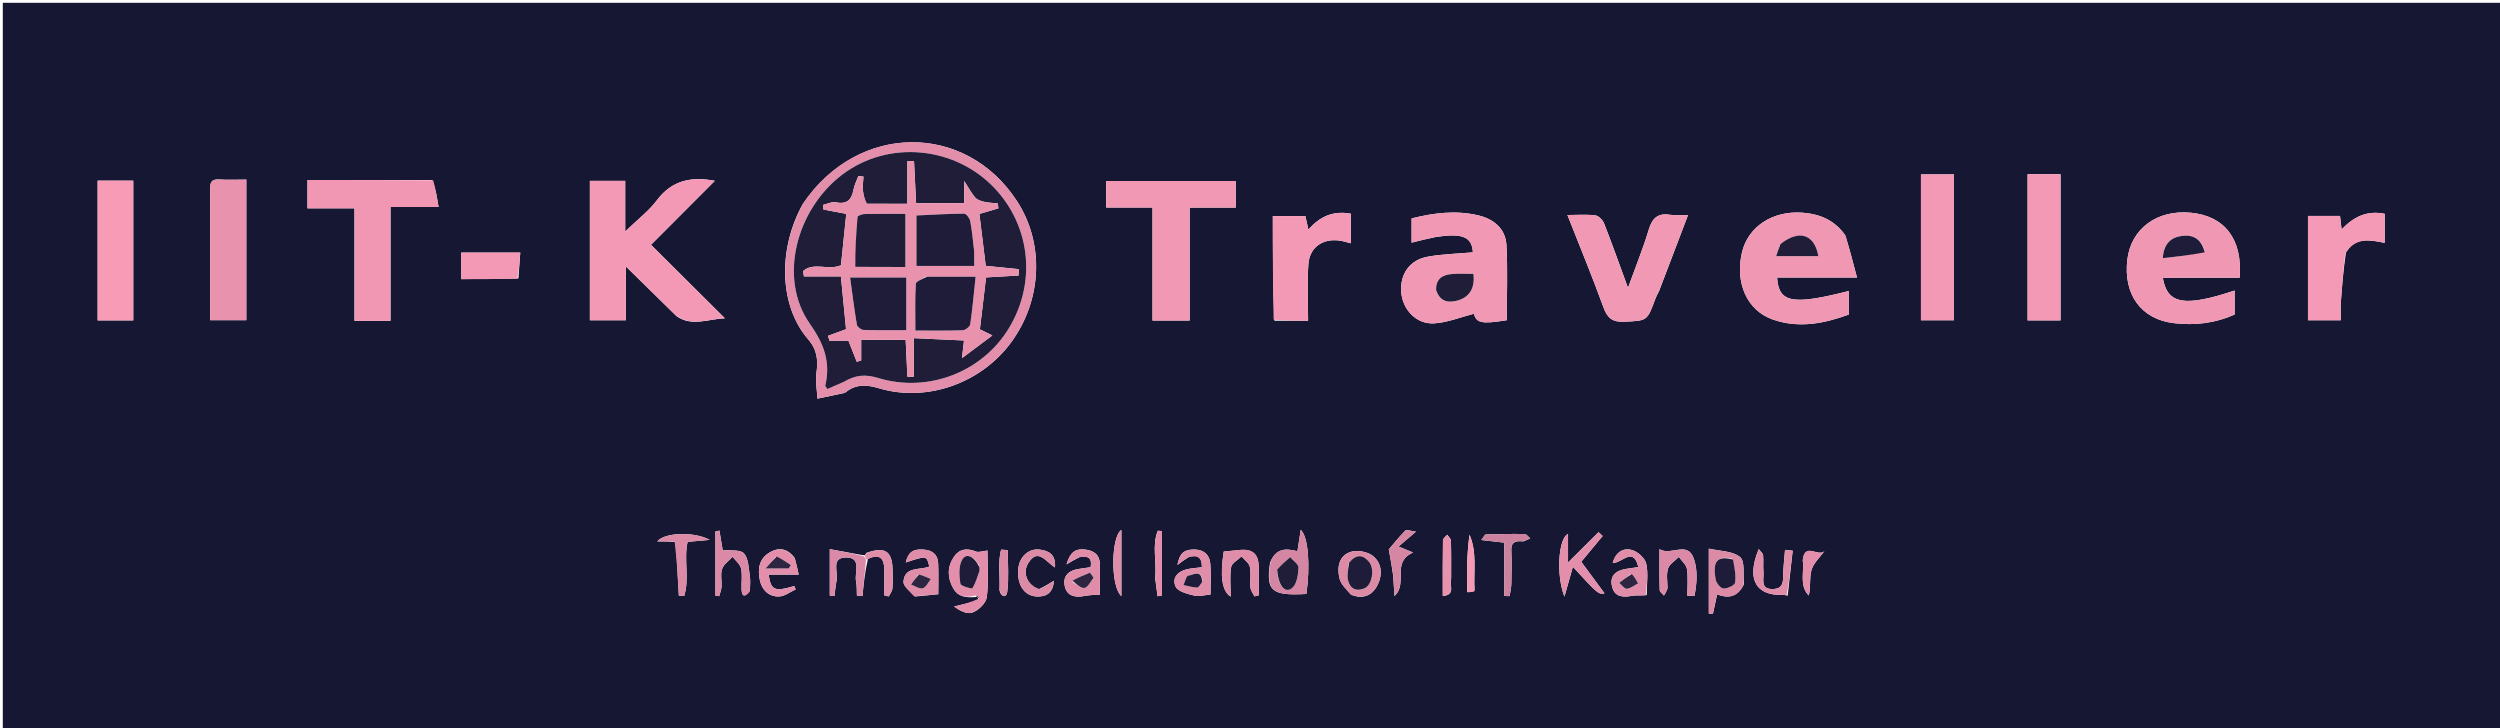 <svg version="1.1" id="Layer_1" xmlns="http://www.w3.org/2000/svg" xmlns:xlink="http://www.w3.org/1999/xlink" x="0px" y="0px"
	 width="100%" viewBox="0 0 896 261" enable-background="new 0 0 896 261" xml:space="preserve">
<path fill="#161733" opacity="1" stroke="none" 
	d="
M593,262 
	C395.333,262 198.167,262 1,262 
	C1,175 1,88 1,1 
	C299.667,1 598.333,1 897,1 
	C897,88 897,175 897,262 
	C795.833,262 694.667,262 593,262 
M309.99,198.999 
	C309.99,198.999 309.967,198.952 309.206,198.967 
	C305.261,198.249 301.316,197.531 297.387,196.816 
	C297.387,202.862 297.387,208.148 297.387,213.434 
	C297.949,213.496 298.511,213.558 299.072,213.62 
	C299.317,211.781 299.443,209.916 299.832,208.107 
	C300.479,205.093 297.704,199.847 303.178,199.803 
	C309.027,199.756 306.162,205.216 306.807,208.349 
	C307.147,209.998 307.025,211.742 307.112,213.444 
	C307.778,213.51 308.443,213.576 309.109,213.643 
	C309.525,209.365 309.942,205.088 311.078,200.291 
	C315.308,198.25 316.911,200.106 316.935,204.258 
	C316.953,207.304 316.939,210.35 316.939,213.396 
	C317.467,213.516 317.994,213.637 318.522,213.757 
	C318.982,212.823 319.765,211.913 319.838,210.949 
	C320.027,208.481 320.001,205.983 319.881,203.506 
	C319.588,197.462 316.966,195.884 310.514,198.156 
	C310.324,198.429 310.133,198.703 309.99,198.999 
M350.14,213.95 
	C350.361,214.118 350.582,214.285 350.712,215.275 
	C347.781,215.975 344.85,216.675 341.92,217.374 
	C343.715,218.715 346.473,220.255 348.454,219.565 
	C350.643,218.803 353.38,216.166 353.662,214.05 
	C354.394,208.571 353.908,202.93 353.908,197.312 
	C352.186,197.49 350.764,198.075 349.75,197.661 
	C346.515,196.339 343.774,196.725 341.851,199.621 
	C339.439,203.253 339.496,207.147 341.687,210.916 
	C343.501,214.037 346.339,214.288 350.14,213.95 
M242.55,113.381 
	C248.005,117.152 253.838,114.315 259.787,114.073 
	C251.218,105.547 242.649,97.02 233.317,87.735 
	C241.107,79.929 248.739,72.281 256.195,64.809 
	C248.292,63.301 241.036,64.29 235.449,71.753 
	C232.568,75.601 228.57,78.613 224.079,82.97 
	C224.079,75.984 224.079,70.438 224.079,64.825 
	C219.456,64.825 215.385,64.825 211.41,64.825 
	C211.41,81.763 211.41,98.345 211.41,114.791 
	C215.832,114.791 219.899,114.791 224.32,114.791 
	C224.32,108.486 224.32,102.567 224.32,95.5 
	C230.71,101.781 236.345,107.318 242.55,113.381 
M287.696,73.171 
	C278.746,89.281 279.229,109.508 289.6,121.559 
	C293.028,125.543 293.21,129.234 292.593,133.84 
	C292.198,136.78 292.816,139.856 292.981,142.872 
	C296.145,142.209 299.312,141.554 302.472,140.87 
	C302.783,140.802 303.078,140.587 303.34,140.386 
	C306.997,137.594 310.73,137.871 315.033,139.16 
	C332.179,144.296 351.666,137.353 362.419,122.661 
	C373.537,107.469 374.352,87.164 364.452,72.017 
	C345.926,43.673 307.428,43.936 287.696,73.171 
M514.875,84.896 
	C524.285,83.496 527.536,84.894 527.885,90.438 
	C522.464,90.929 516.976,91.043 511.643,92.008 
	C505.209,93.172 501.717,98.285 502.196,104.667 
	C502.666,110.94 507.577,116.251 513.925,115.896 
	C518.726,115.627 523.432,113.673 528.24,112.454 
	C529.136,115.747 530.983,116.244 540.039,114.758 
	C540.039,105.733 540.393,96.772 539.912,87.857 
	C539.602,82.112 535.567,78.615 530.109,77.265 
	C521.878,75.228 513.754,76.321 505.915,78.282 
	C505.915,81.497 505.915,84.184 505.915,86.962 
	C508.907,86.213 511.442,85.578 514.875,84.896 
M784.547,99.544 
	C790.627,99.544 796.707,99.544 802.705,99.544 
	C803.758,85.631 797.303,77.384 785.134,76.235 
	C773.083,75.096 763.786,81.961 762.445,92.987 
	C760.926,105.477 767.308,114.427 779.168,115.83 
	C786.681,116.718 794.086,115.818 800.896,112.721 
	C800.896,109.716 800.896,106.96 800.896,104.126 
	C782.983,110.093 776.748,109.098 775.146,99.544 
	C778.017,99.544 780.791,99.544 784.547,99.544 
M661.314,84.307 
	C657.613,78.962 652.284,76.688 646.011,76.228 
	C635.271,75.44 626.461,81.256 624.311,90.531 
	C621.795,101.383 626.111,111.235 635.294,114.485 
	C644.663,117.802 653.81,115.96 662.669,112.709 
	C662.669,109.571 662.669,106.946 662.669,104.275 
	C642.522,109.426 637.484,108.598 636.911,99.475 
	C645.988,99.475 655.043,99.475 665.547,99.475 
	C664.116,93.996 662.929,89.453 661.314,84.307 
M413.055,93.5 
	C413.055,100.607 413.055,107.714 413.055,114.886 
	C417.669,114.886 421.756,114.886 426.373,114.886 
	C426.373,101.359 426.373,88.127 426.373,74.396 
	C432.164,74.396 437.436,74.396 442.894,74.396 
	C442.894,70.926 442.894,67.97 442.894,64.873 
	C427.326,64.873 411.95,64.873 396.457,64.873 
	C396.457,68.089 396.457,70.891 396.457,74.379 
	C401.999,74.379 407.377,74.379 413.055,74.379 
	C413.055,80.874 413.055,86.688 413.055,93.5 
M154.817,64.515 
	C139.941,64.515 125.064,64.515 110.199,64.515 
	C110.199,68.158 110.199,71.073 110.199,74.658 
	C115.855,74.658 121.232,74.658 127.047,74.658 
	C127.047,88.554 127.047,101.777 127.047,114.964 
	C131.491,114.964 135.447,114.964 139.956,114.964 
	C139.956,101.373 139.956,87.996 139.956,74.177 
	C145.782,74.177 151.06,74.177 157.182,74.177 
	C156.616,70.649 156.141,67.684 154.817,64.515 
M594.671,104.182 
	C598.057,95.285 601.444,86.388 604.996,77.055 
	C602.445,77.055 600.579,77.307 598.807,77.005 
	C594.454,76.264 592.239,77.891 590.95,82.191 
	C588.934,88.917 586.267,95.448 583.472,103.177 
	C580.356,94.681 577.762,87.344 574.917,80.106 
	C574.432,78.874 572.968,77.355 571.792,77.198 
	C568.729,76.788 565.574,77.06 561.766,77.06 
	C566.255,88.456 570.691,99.174 574.65,110.065 
	C576.05,113.914 577.777,115.501 582.058,115.303 
	C590.301,114.921 590.309,115.198 593.264,107.125 
	C593.549,106.345 593.936,105.604 594.671,104.182 
M75.344,68.824 
	C75.344,84.081 75.344,99.339 75.344,114.76 
	C79.971,114.76 84.177,114.76 88.287,114.76 
	C88.287,97.792 88.287,81.251 88.287,64.372 
	C84.81,64.372 81.664,64.534 78.543,64.324 
	C75.694,64.131 75.093,65.538 75.344,68.824 
M700.308,74.529 
	C700.308,70.564 700.308,66.599 700.308,62.509 
	C696.027,62.509 692.287,62.509 688.468,62.509 
	C688.468,80.158 688.468,97.527 688.468,114.791 
	C692.56,114.791 696.29,114.791 700.307,114.791 
	C700.307,101.462 700.307,88.491 700.308,74.529 
M726.692,76.512 
	C726.692,89.278 726.692,102.044 726.692,114.831 
	C731.009,114.831 734.752,114.831 738.49,114.831 
	C738.49,97.153 738.49,79.799 738.49,62.432 
	C734.469,62.432 730.851,62.432 726.693,62.432 
	C726.693,66.924 726.693,71.221 726.692,76.512 
M34.993,82.501 
	C34.993,93.258 34.993,104.014 34.993,114.833 
	C39.598,114.833 43.649,114.833 47.764,114.833 
	C47.764,97.981 47.764,81.441 47.764,64.751 
	C43.414,64.751 39.342,64.751 34.993,64.751 
	C34.993,70.548 34.993,76.025 34.993,82.501 
M456.763,114.943 
	C460.503,114.943 464.244,114.943 468.821,114.943 
	C468.821,107.88 468.459,101.233 468.928,94.644 
	C469.357,88.625 474.078,85.393 480.074,86.222 
	C481.336,86.397 482.564,86.812 484.119,87.192 
	C484.119,83.412 484.119,80.038 484.119,76.578 
	C477.869,75.463 473.091,77.498 468.928,82.306 
	C468.464,80.209 468.127,78.689 467.851,77.447 
	C463.78,77.447 460.047,77.447 456.176,77.447 
	C456.176,89.952 456.176,102.071 456.763,114.943 
M840.784,90.527 
	C844.177,84.866 849.378,85.978 854.675,87.043 
	C854.675,83.481 854.675,80.106 854.675,76.633 
	C848.305,75.31 843.517,77.729 839.224,82.237 
	C838.993,80.228 838.83,78.808 838.666,77.389 
	C834.629,77.389 830.887,77.389 827.174,77.389 
	C827.174,90.109 827.174,102.501 827.174,114.783 
	C831.25,114.783 834.968,114.783 838.936,114.783 
	C838.936,112.413 838.823,110.424 838.958,108.452 
	C839.352,102.689 839.845,96.933 840.784,90.527 
M185.809,99.782 
	C186.028,96.708 186.247,93.633 186.468,90.528 
	C178.939,90.528 172.075,90.528 165.303,90.528 
	C165.303,93.852 165.303,96.781 165.303,100.035 
	C172.035,100.035 178.489,100.035 185.809,99.782 
M455.172,201.664 
	C453.682,211.85 455.686,213.573 468.216,212.879 
	C469.633,202.687 468.931,192.412 466.184,189.885 
	C465.751,192.678 465.374,195.112 464.993,197.565 
	C460.697,196.433 457.273,196.533 455.172,201.664 
M268.781,211.602 
	C268.789,209.937 269.019,208.235 268.756,206.613 
	C268.292,203.755 268.327,200.225 266.634,198.346 
	C265.301,196.866 261.681,197.446 258.998,197.101 
	C258.648,195.002 258.246,192.586 257.843,190.17 
	C257.363,190.269 256.882,190.368 256.401,190.467 
	C256.401,198.138 256.401,205.809 256.401,213.481 
	C256.856,213.538 257.311,213.594 257.766,213.651 
	C258.057,212.546 258.529,211.452 258.601,210.333 
	C258.739,208.176 258.15,205.833 258.812,203.89 
	C259.383,202.215 261.271,200.987 262.577,199.562 
	C263.63,200.955 265.265,202.222 265.601,203.771 
	C266.12,206.158 265.672,208.743 265.777,211.237 
	C265.876,213.59 266.738,214.469 268.781,211.602 
M561.982,196.435 
	C561.982,194.845 561.982,193.255 561.982,191.362 
	C558.576,192.835 557.609,205.903 560.693,213.838 
	C561.641,210.494 562.589,207.149 563.723,203.151 
	C572.828,213.026 572.828,213.026 575.069,212.66 
	C572.275,208.873 569.545,205.175 566.714,201.339 
	C569.349,198.171 571.869,195.141 574.389,192.111 
	C573.899,191.648 573.409,191.185 572.919,190.723 
	C569.492,194.136 566.066,197.549 561.982,201.617 
	C561.982,199.507 561.982,198.388 561.982,196.435 
M625.024,209.341 
	C624.66,205.999 625.504,201.191 623.647,199.661 
	C620.926,197.42 616.272,197.525 612.432,196.628 
	C612.432,205.037 612.432,212.465 612.432,219.892 
	C612.92,219.956 613.407,220.019 613.895,220.083 
	C614.388,217.791 614.881,215.498 615.409,213.039 
	C619.345,214.51 622.685,214.144 625.024,209.341 
M327.98,213.801 
	C330.775,213.521 333.569,213.241 336.278,212.969 
	C336.278,209.382 336.404,205.607 336.239,201.844 
	C336.1,198.669 334.059,197.18 331.012,196.965 
	C327.166,196.694 325.506,197.911 324.623,201.596 
	C332.145,199.093 332.145,199.093 333.047,203.06 
	C329.703,204.424 324.262,202.895 323.811,208.416 
	C323.678,210.039 326.026,211.864 327.98,213.801 
M597.637,210.724 
	C597.645,208.391 597.145,205.895 597.825,203.778 
	C598.351,202.139 600.354,200.974 601.701,199.599 
	C602.713,201.039 604.373,202.384 604.601,203.938 
	C605.06,207.062 604.737,210.3 604.737,213.491 
	C605.589,213.533 606.44,213.574 607.292,213.616 
	C608.116,209.266 608.564,204.671 607.097,200.332 
	C604.817,193.59 599.019,199.38 594.758,196.826 
	C594.758,202.188 594.693,206.827 594.829,211.46 
	C594.849,212.137 595.824,212.786 596.358,213.448 
	C596.777,212.809 597.197,212.17 597.637,210.724 
M590.19,213.273 
	C590.207,209.504 590.803,205.608 590.009,202.019 
	C589.577,200.064 587.043,197.77 585,197.16 
	C581.87,196.226 579.131,197.768 577.985,201.737 
	C581.172,202.066 585.386,195.541 587.163,203.239 
	C585.405,203.501 584.102,203.683 582.802,203.891 
	C579.181,204.469 576.806,206.32 577.765,210.24 
	C578.676,213.958 581.636,214.167 584.897,213.546 
	C586.355,213.269 587.909,213.503 590.19,213.273 
M386.982,199.638 
	C389.833,199.121 391.51,199.845 390.879,203.278 
	C389.438,203.493 388.139,203.709 386.834,203.878 
	C383.133,204.358 380.771,206.375 381.629,210.154 
	C382.438,213.71 385.437,214.248 388.766,213.583 
	C390.541,213.228 392.39,213.249 394.212,213.1 
	C394.212,209.623 394.216,206.018 394.211,202.412 
	C394.207,198.931 392.162,197.355 388.982,196.965 
	C385.42,196.528 383.509,197.906 382.249,202.271 
	C383.886,201.289 385.038,200.598 386.982,199.638 
M426.076,199.611 
	C429.231,198.7 430.804,199.782 430.751,203.296 
	C428.945,203.525 427.299,203.634 425.697,203.957 
	C422.213,204.66 419.884,207.075 421.352,210.264 
	C422.158,212.015 425.606,212.844 428.024,213.46 
	C429.718,213.891 431.683,213.26 433.845,213.076 
	C433.845,209.475 434.106,205.678 433.766,201.936 
	C433.475,198.742 431.379,196.965 427.991,196.946 
	C424.42,196.926 422.807,198.17 421.983,202.486 
	C423.459,201.377 424.406,200.665 426.076,199.611 
M546.01,194.034 
	C546.822,193.68 547.633,193.326 548.445,192.972 
	C547.772,192.424 547.107,191.415 546.424,191.403 
	C541.784,191.317 537.139,191.41 532.499,191.557 
	C532.122,191.569 531.773,192.42 530.89,193.543 
	C533.77,193.873 535.932,194.12 539.142,194.487 
	C539.142,200.967 539.142,207.288 539.142,213.609 
	C539.776,213.621 540.409,213.634 541.043,213.646 
	C541.262,212.186 541.638,210.73 541.671,209.266 
	C541.762,205.281 541.839,201.288 541.664,197.309 
	C541.546,194.62 542.641,193.687 546.01,194.034 
M484.412,213.226 
	C488.244,214.687 491.459,213.658 493.418,210.203 
	C495.571,206.406 495.456,202.071 492.106,199.289 
	C490.23,197.73 486.437,197.043 484.096,197.795 
	C479.807,199.171 479.112,203.413 480.093,207.363 
	C480.601,209.407 482.434,211.122 484.412,213.226 
M284.788,199.919 
	C282.447,196.832 279.524,195.949 276.069,197.869 
	C272.073,200.089 271.497,203.864 272.306,207.818 
	C273.04,211.405 275.488,213.92 279.256,213.778 
	C281.263,213.703 283.213,212.13 285.189,211.233 
	C285.007,210.832 284.826,210.432 284.644,210.032 
	C277.662,212.145 276.235,211.567 275.494,205.943 
	C278.983,205.943 282.419,205.943 286.26,205.943 
	C285.803,203.87 285.45,202.27 284.788,199.919 
M443.891,197.174 
	C442.124,197.344 440.358,197.513 438.59,197.673 
	C437.232,206.156 437.855,211.84 441.073,213.836 
	C441.073,209.983 440.69,206.519 441.251,203.215 
	C441.495,201.781 443.681,200.676 444.985,199.422 
	C446.016,200.662 447.654,201.776 447.943,203.171 
	C448.439,205.557 447.943,208.131 448.164,210.6 
	C448.26,211.683 449.093,212.7 449.591,213.748 
	C450.104,213.622 450.616,213.495 451.128,213.369 
	C451.128,209.958 451.156,206.546 451.121,203.134 
	C451.079,198.919 449.264,196.512 443.891,197.174 
M640.706,213.5 
	C641.304,208.123 641.901,202.746 642.499,197.368 
	C641.586,197.271 640.673,197.173 639.76,197.075 
	C639.538,199.67 639.237,202.261 639.113,204.86 
	C638.981,207.643 639.672,210.993 635.431,211.115 
	C630.688,211.252 632.27,207.453 632.027,204.951 
	C631.836,202.976 632.092,200.958 631.892,198.985 
	C631.821,198.287 630.986,197.668 630.333,196.787 
	C625.788,207.677 629.329,213.718 639.444,213.207 
	C639.595,213.199 639.753,213.319 640.706,213.5 
M499.33,206.467 
	C499.474,208.852 499.618,211.237 499.762,213.623 
	C504.797,209.067 498.463,201.527 506.448,198.026 
	C504.658,197.285 503.46,196.789 501.243,195.871 
	C503.586,193.869 505.241,192.455 507.471,190.549 
	C505.678,190.334 504.112,189.702 503.656,190.165 
	C501.21,192.645 499.042,195.398 497.739,196.927 
	C498.416,200.614 498.873,203.1 499.33,206.467 
M372.254,211.205 
	C368.325,209.865 366.321,205.465 368.467,201.926 
	C371.965,196.155 374.802,201.31 378.106,203.398 
	C378.5,198.691 375.826,197.368 372.599,196.968 
	C368.659,196.479 365.364,199.592 364.954,203.778 
	C364.406,209.384 366.984,213.513 371.465,213.781 
	C375.078,213.996 377.486,212.35 377.7,208.157 
	C376.144,209.126 374.588,210.095 372.254,211.205 
M242.225,194.241 
	C242.583,200.652 242.94,207.063 243.298,213.474 
	C243.933,213.517 244.567,213.559 245.202,213.601 
	C247.199,207.341 245.008,200.483 246.44,194.203 
	C248.796,193.989 250.897,193.798 254.343,193.485 
	C248.733,190.417 238.068,190.844 235.569,194.04 
	C237.838,194.04 239.591,194.04 242.225,194.241 
M528.488,211.552 
	C528.054,204.927 529.476,198.14 526.676,191.648 
	C525.714,198.506 525.706,205.352 525.826,212.196 
	C525.827,212.261 527.523,212.296 528.488,211.552 
M414.015,207.294 
	C414.3,209.432 414.586,211.57 414.872,213.707 
	C415.401,213.604 415.931,213.5 416.461,213.396 
	C416.461,205.704 416.461,198.011 416.461,190.319 
	C415.964,190.287 415.467,190.256 414.97,190.224 
	C412.808,195.379 414.606,201.003 414.015,207.294 
M401.908,201.508 
	C401.908,197.792 401.908,194.076 401.908,189.951 
	C398.322,191.938 397.786,209.892 401.908,213.677 
	C401.908,209.946 401.908,206.214 401.908,201.508 
M520.091,207.297 
	C520.088,202.8 520.148,198.3 520.02,193.806 
	C519.999,193.071 519.151,192.359 518.685,191.636 
	C518.152,192.301 517.168,192.957 517.156,193.63 
	C517.04,200.221 517.086,206.815 517.086,213.622 
	C521.784,213.102 519.42,209.99 520.091,207.297 
M646.103,200.949 
	C646.72,205.103 644.746,209.698 648.253,213.449 
	C649.05,210.348 648.421,207.122 649.237,204.315 
	C649.972,201.787 652.289,199.718 653.909,197.446 
	C651.79,199.906 646.847,194.113 646.103,200.949 
M358.216,211.604 
	C358.798,214.03 360.711,214.407 361.002,212.125 
	C361.628,207.208 361.194,202.157 361.194,197.161 
	C360.394,197.102 359.593,197.043 358.792,196.984 
	C357.608,201.429 358.457,206.182 358.216,211.604 
z"/>
<path fill="#F499B5" opacity="1" stroke="none" 
	d="
M242.265,113.118 
	C236.345,107.318 230.71,101.781 224.32,95.5 
	C224.32,102.567 224.32,108.486 224.32,114.791 
	C219.899,114.791 215.832,114.791 211.41,114.791 
	C211.41,98.345 211.41,81.763 211.41,64.825 
	C215.385,64.825 219.456,64.825 224.079,64.825 
	C224.079,70.438 224.079,75.984 224.079,82.97 
	C228.57,78.613 232.568,75.601 235.449,71.753 
	C241.036,64.29 248.292,63.301 256.195,64.809 
	C248.739,72.281 241.107,79.929 233.317,87.735 
	C242.649,97.02 251.218,105.547 259.787,114.073 
	C253.838,114.315 248.005,117.152 242.265,113.118 
z"/>
<path fill="#E38FAB" opacity="1" stroke="none" 
	d="
M287.879,72.856 
	C307.428,43.936 345.926,43.673 364.452,72.017 
	C374.352,87.164 373.537,107.469 362.419,122.661 
	C351.666,137.353 332.179,144.296 315.033,139.16 
	C310.73,137.871 306.997,137.594 303.34,140.386 
	C303.078,140.587 302.783,140.802 302.472,140.87 
	C299.312,141.554 296.145,142.209 292.981,142.872 
	C292.816,139.856 292.198,136.78 292.593,133.84 
	C293.21,129.234 293.028,125.543 289.6,121.559 
	C279.229,109.508 278.746,89.281 287.879,72.856 
M302.99,136.583 
	C306.737,134.286 310.331,134.135 314.76,135.481 
	C332.692,140.927 352.081,133.301 361.575,117.647 
	C371.381,101.479 369.441,81.459 356.74,67.751 
	C342.441,52.32 318.367,50.06 301.854,62.6 
	C285.136,75.294 278.994,100.025 290.209,115.964 
	C295.367,123.294 297.753,129.824 295.779,138.231 
	C295.729,138.444 296.099,138.755 296.539,139.427 
	C298.405,138.614 300.342,137.771 302.99,136.583 
z"/>
<path fill="#F198B4" opacity="1" stroke="none" 
	d="
M514.426,84.92 
	C511.442,85.578 508.907,86.213 505.915,86.962 
	C505.915,84.184 505.915,81.497 505.915,78.282 
	C513.754,76.321 521.878,75.228 530.109,77.265 
	C535.567,78.615 539.602,82.112 539.912,87.857 
	C540.393,96.772 540.039,105.733 540.039,114.758 
	C530.983,116.244 529.136,115.747 528.24,112.454 
	C523.432,113.673 518.726,115.627 513.925,115.896 
	C507.577,116.251 502.666,110.94 502.196,104.667 
	C501.717,98.285 505.209,93.172 511.643,92.008 
	C516.976,91.043 522.464,90.929 527.885,90.438 
	C527.536,84.894 524.285,83.496 514.426,84.92 
M514.779,104.266 
	C516.014,108.329 519.288,108.577 522.43,107.69 
	C526.862,106.438 528.631,103.051 528.088,98.164 
	C525.553,98.164 523.07,98.016 520.612,98.2 
	C517.39,98.441 514.708,99.533 514.779,104.266 
z"/>
<path fill="#F097B3" opacity="1" stroke="none" 
	d="
M784.056,99.544 
	C780.791,99.544 778.017,99.544 775.146,99.544 
	C776.748,109.098 782.983,110.093 800.896,104.126 
	C800.896,106.96 800.896,109.716 800.896,112.721 
	C794.086,115.818 786.681,116.718 779.168,115.83 
	C767.308,114.427 760.926,105.477 762.445,92.987 
	C763.786,81.961 773.083,75.096 785.134,76.235 
	C797.303,77.384 803.758,85.631 802.705,99.544 
	C796.707,99.544 790.627,99.544 784.056,99.544 
M790.133,89.999 
	C789.038,85.771 786.173,83.987 782,84.555 
	C777.959,85.105 775.495,87.405 775.155,92.514 
	C780.364,91.94 785.272,91.4 790.133,89.999 
z"/>
<path fill="#F097B3" opacity="1" stroke="none" 
	d="
M661.528,84.608 
	C662.929,89.453 664.116,93.996 665.547,99.475 
	C655.043,99.475 645.988,99.475 636.911,99.475 
	C637.484,108.598 642.522,109.426 662.669,104.275 
	C662.669,106.946 662.669,109.571 662.669,112.709 
	C653.81,115.96 644.663,117.802 635.294,114.485 
	C626.111,111.235 621.795,101.383 624.311,90.531 
	C626.461,81.256 635.271,75.44 646.011,76.228 
	C652.284,76.688 657.613,78.962 661.528,84.608 
M637.9,87.819 
	C637.484,89.066 637.068,90.313 636.573,91.801 
	C642.133,91.801 646.898,91.801 651.696,91.801 
	C650.341,83.972 644.864,82.144 637.9,87.819 
z"/>
<path fill="#F198B4" opacity="1" stroke="none" 
	d="
M413.055,93.001 
	C413.055,86.688 413.055,80.874 413.055,74.379 
	C407.377,74.379 401.999,74.379 396.457,74.379 
	C396.457,70.891 396.457,68.089 396.457,64.873 
	C411.95,64.873 427.326,64.873 442.894,64.873 
	C442.894,67.97 442.894,70.926 442.894,74.396 
	C437.436,74.396 432.164,74.396 426.373,74.396 
	C426.373,88.127 426.373,101.359 426.373,114.886 
	C421.756,114.886 417.669,114.886 413.055,114.886 
	C413.055,107.714 413.055,100.607 413.055,93.001 
z"/>
<path fill="#F197B3" opacity="1" stroke="none" 
	d="
M155.242,64.617 
	C156.141,67.684 156.616,70.649 157.182,74.177 
	C151.06,74.177 145.782,74.177 139.956,74.177 
	C139.956,87.996 139.956,101.373 139.956,114.964 
	C135.447,114.964 131.491,114.964 127.047,114.964 
	C127.047,101.777 127.047,88.554 127.047,74.658 
	C121.232,74.658 115.855,74.658 110.199,74.658 
	C110.199,71.073 110.199,68.158 110.199,64.515 
	C125.064,64.515 139.941,64.515 155.242,64.617 
z"/>
<path fill="#F198B4" opacity="1" stroke="none" 
	d="
M594.474,104.513 
	C593.936,105.604 593.549,106.345 593.264,107.125 
	C590.309,115.198 590.301,114.921 582.058,115.303 
	C577.777,115.501 576.05,113.914 574.65,110.065 
	C570.691,99.174 566.255,88.456 561.766,77.06 
	C565.574,77.06 568.729,76.788 571.792,77.198 
	C572.968,77.355 574.432,78.874 574.917,80.106 
	C577.762,87.344 580.356,94.681 583.472,103.177 
	C586.267,95.448 588.934,88.917 590.95,82.191 
	C592.239,77.891 594.454,76.264 598.807,77.005 
	C600.579,77.307 602.445,77.055 604.996,77.055 
	C601.444,86.388 598.057,95.285 594.474,104.513 
z"/>
<path fill="#E892AE" opacity="1" stroke="none" 
	d="
M75.345,68.365 
	C75.093,65.538 75.694,64.131 78.543,64.324 
	C81.664,64.534 84.81,64.372 88.287,64.372 
	C88.287,81.251 88.287,97.792 88.287,114.76 
	C84.177,114.76 79.971,114.76 75.344,114.76 
	C75.344,99.339 75.344,84.081 75.345,68.365 
z"/>
<path fill="#F499B5" opacity="1" stroke="none" 
	d="
M700.307,75.024 
	C700.307,88.491 700.307,101.462 700.307,114.791 
	C696.29,114.791 692.56,114.791 688.468,114.791 
	C688.468,97.527 688.468,80.158 688.468,62.509 
	C692.287,62.509 696.027,62.509 700.308,62.509 
	C700.308,66.599 700.308,70.564 700.307,75.024 
z"/>
<path fill="#F499B5" opacity="1" stroke="none" 
	d="
M726.693,76.015 
	C726.693,71.221 726.693,66.924 726.693,62.432 
	C730.851,62.432 734.469,62.432 738.49,62.432 
	C738.49,79.799 738.49,97.153 738.49,114.831 
	C734.752,114.831 731.009,114.831 726.692,114.831 
	C726.692,102.044 726.692,89.278 726.693,76.015 
z"/>
<path fill="#F79BB7" opacity="1" stroke="none" 
	d="
M34.993,82.002 
	C34.993,76.025 34.993,70.548 34.993,64.751 
	C39.342,64.751 43.414,64.751 47.764,64.751 
	C47.764,81.441 47.764,97.981 47.764,114.833 
	C43.649,114.833 39.598,114.833 34.993,114.833 
	C34.993,104.014 34.993,93.258 34.993,82.002 
z"/>
<path fill="#F499B5" opacity="1" stroke="none" 
	d="
M456.469,114.567 
	C456.176,102.071 456.176,89.952 456.176,77.447 
	C460.047,77.447 463.78,77.447 467.851,77.447 
	C468.127,78.689 468.464,80.209 468.928,82.306 
	C473.091,77.498 477.869,75.463 484.119,76.578 
	C484.119,80.038 484.119,83.412 484.119,87.192 
	C482.564,86.812 481.336,86.397 480.074,86.222 
	C474.078,85.393 469.357,88.625 468.928,94.644 
	C468.459,101.233 468.821,107.88 468.821,114.943 
	C464.244,114.943 460.503,114.943 456.469,114.567 
z"/>
<path fill="#F59AB6" opacity="1" stroke="none" 
	d="
M840.542,90.85 
	C839.845,96.933 839.352,102.689 838.958,108.452 
	C838.823,110.424 838.936,112.413 838.936,114.783 
	C834.968,114.783 831.25,114.783 827.174,114.783 
	C827.174,102.501 827.174,90.109 827.174,77.389 
	C830.887,77.389 834.629,77.389 838.666,77.389 
	C838.83,78.808 838.993,80.228 839.224,82.237 
	C843.517,77.729 848.305,75.31 854.675,76.633 
	C854.675,80.106 854.675,83.481 854.675,87.043 
	C849.378,85.978 844.177,84.866 840.542,90.85 
z"/>
<path fill="#F499B5" opacity="1" stroke="none" 
	d="
M185.376,99.908 
	C178.489,100.035 172.035,100.035 165.303,100.035 
	C165.303,96.781 165.303,93.852 165.303,90.528 
	C172.075,90.528 178.939,90.528 186.468,90.528 
	C186.247,93.633 186.028,96.708 185.376,99.908 
z"/>
<path fill="#D486A2" opacity="1" stroke="none" 
	d="
M455.361,201.328 
	C457.273,196.533 460.697,196.433 464.993,197.565 
	C465.374,195.112 465.751,192.678 466.184,189.885 
	C468.931,192.412 469.633,202.687 468.216,212.879 
	C455.686,213.573 453.682,211.85 455.361,201.328 
M457.676,204.616 
	C458.166,210.069 460.625,212.85 463.141,210.716 
	C464.808,209.302 465.264,205.957 465.381,203.435 
	C465.437,202.232 463.441,200.933 462.375,199.677 
	C460.845,201.033 459.315,202.389 457.676,204.616 
z"/>
<path fill="#E38FAB" opacity="1" stroke="none" 
	d="
M349.487,213.435 
	C346.339,214.288 343.501,214.037 341.687,210.916 
	C339.496,207.147 339.439,203.253 341.851,199.621 
	C343.774,196.725 346.515,196.339 349.75,197.661 
	C350.764,198.075 352.186,197.49 353.908,197.312 
	C353.908,202.93 354.394,208.571 353.662,214.05 
	C353.38,216.166 350.643,218.803 348.454,219.565 
	C346.473,220.255 343.715,218.715 341.92,217.374 
	C344.85,216.675 347.781,215.975 350.83,214.55 
	C350.46,213.695 349.973,213.565 349.487,213.435 
M351.017,202.806 
	C348.901,198.978 346.043,198.026 344.653,200.96 
	C343.542,203.307 343.785,206.52 344.206,209.227 
	C344.33,210.022 348.302,211.149 348.489,210.852 
	C349.657,208.995 350.265,206.783 351.022,204.675 
	C351.127,204.384 351.035,204.023 351.017,202.806 
z"/>
<path fill="#DA8AA6" opacity="1" stroke="none" 
	d="
M268.734,211.999 
	C266.738,214.469 265.876,213.59 265.777,211.237 
	C265.672,208.743 266.12,206.158 265.601,203.771 
	C265.265,202.222 263.63,200.955 262.577,199.562 
	C261.271,200.987 259.383,202.215 258.812,203.89 
	C258.15,205.833 258.739,208.176 258.601,210.333 
	C258.529,211.452 258.057,212.546 257.766,213.651 
	C257.311,213.594 256.856,213.538 256.401,213.481 
	C256.401,205.809 256.401,198.138 256.401,190.467 
	C256.882,190.368 257.363,190.269 257.843,190.17 
	C258.246,192.586 258.648,195.002 258.998,197.101 
	C261.681,197.446 265.301,196.866 266.634,198.346 
	C268.327,200.225 268.292,203.755 268.756,206.613 
	C269.019,208.235 268.789,209.937 268.734,211.999 
z"/>
<path fill="#E38FAB" opacity="1" stroke="none" 
	d="
M561.982,196.852 
	C561.982,198.388 561.982,199.507 561.982,201.617 
	C566.066,197.549 569.492,194.136 572.919,190.723 
	C573.409,191.185 573.899,191.648 574.389,192.111 
	C571.869,195.141 569.349,198.171 566.714,201.339 
	C569.545,205.175 572.275,208.873 575.069,212.66 
	C572.828,213.026 572.828,213.026 563.723,203.151 
	C562.589,207.149 561.641,210.494 560.693,213.838 
	C557.609,205.903 558.576,192.835 561.982,191.362 
	C561.982,193.255 561.982,194.845 561.982,196.852 
z"/>
<path fill="#DC8BA7" opacity="1" stroke="none" 
	d="
M624.903,209.711 
	C622.685,214.144 619.345,214.51 615.409,213.039 
	C614.881,215.498 614.388,217.791 613.895,220.083 
	C613.407,220.019 612.92,219.956 612.432,219.892 
	C612.432,212.465 612.432,205.037 612.432,196.628 
	C616.272,197.525 620.926,197.42 623.647,199.661 
	C625.504,201.191 624.66,205.999 624.903,209.711 
M620.806,200.261 
	C615.427,199.041 613.722,201.043 614.905,207.739 
	C615.127,208.993 616.674,210.877 617.678,210.922 
	C619.108,210.985 621.703,209.79 621.855,208.827 
	C622.259,206.256 621.624,203.522 620.806,200.261 
z"/>
<path fill="#DF8DA9" opacity="1" stroke="none" 
	d="
M327.608,213.699 
	C326.026,211.864 323.678,210.039 323.811,208.416 
	C324.262,202.895 329.703,204.424 333.047,203.06 
	C332.145,199.093 332.145,199.093 324.623,201.596 
	C325.506,197.911 327.166,196.694 331.012,196.965 
	C334.059,197.18 336.1,198.669 336.239,201.844 
	C336.404,205.607 336.278,209.382 336.278,212.969 
	C333.569,213.241 330.775,213.521 327.608,213.699 
M328.986,205.991 
	C328.156,207.158 327.327,208.325 326.497,209.493 
	C327.918,210.006 329.523,211.179 330.708,210.848 
	C331.899,210.515 332.672,208.686 333.628,207.512 
	C332.344,206.952 331.06,206.391 328.986,205.991 
z"/>
<path fill="#DA8AA6" opacity="1" stroke="none" 
	d="
M597.627,211.127 
	C597.197,212.17 596.777,212.809 596.358,213.448 
	C595.824,212.786 594.849,212.137 594.829,211.46 
	C594.693,206.827 594.758,202.188 594.758,196.826 
	C599.019,199.38 604.817,193.59 607.097,200.332 
	C608.564,204.671 608.116,209.266 607.292,213.616 
	C606.44,213.574 605.589,213.533 604.737,213.491 
	C604.737,210.3 605.06,207.062 604.601,203.938 
	C604.373,202.384 602.713,201.039 601.701,199.599 
	C600.354,200.974 598.351,202.139 597.825,203.778 
	C597.145,205.895 597.645,208.391 597.627,211.127 
z"/>
<path fill="#DF8DA9" opacity="1" stroke="none" 
	d="
M589.805,213.389 
	C587.909,213.503 586.355,213.269 584.897,213.546 
	C581.636,214.167 578.676,213.958 577.765,210.24 
	C576.806,206.32 579.181,204.469 582.802,203.891 
	C584.102,203.683 585.405,203.501 587.163,203.239 
	C585.386,195.541 581.172,202.066 577.985,201.737 
	C579.131,197.768 581.87,196.226 585,197.16 
	C587.043,197.77 589.577,200.064 590.009,202.019 
	C590.803,205.608 590.207,209.504 589.805,213.389 
M584.445,205.743 
	C583.072,206.789 581.698,207.835 580.325,208.881 
	C581.23,209.647 582.207,211.107 583.026,211.023 
	C584.439,210.88 585.753,209.776 587.109,209.075 
	C586.483,207.959 585.856,206.844 584.445,205.743 
z"/>
<path fill="#DF8DA9" opacity="1" stroke="none" 
	d="
M386.586,199.772 
	C385.038,200.598 383.886,201.289 382.249,202.271 
	C383.509,197.906 385.42,196.528 388.982,196.965 
	C392.162,197.355 394.207,198.931 394.211,202.412 
	C394.216,206.018 394.212,209.623 394.212,213.1 
	C392.39,213.249 390.541,213.228 388.766,213.583 
	C385.437,214.248 382.438,213.71 381.629,210.154 
	C380.771,206.375 383.133,204.358 386.834,203.878 
	C388.139,203.709 389.438,203.493 390.879,203.278 
	C391.51,199.845 389.833,199.121 386.586,199.772 
M384.277,208.524 
	C385.764,209.331 387.403,210.955 388.694,210.714 
	C389.965,210.476 390.881,208.347 391.953,207.048 
	C391.515,206.436 391.077,205.824 390.639,205.213 
	C388.589,206.065 386.54,206.917 384.277,208.524 
z"/>
<path fill="#DF8DA9" opacity="1" stroke="none" 
	d="
M425.714,199.783 
	C424.406,200.665 423.459,201.377 421.983,202.486 
	C422.807,198.17 424.42,196.926 427.991,196.946 
	C431.379,196.965 433.475,198.742 433.766,201.936 
	C434.106,205.678 433.845,209.475 433.845,213.076 
	C431.683,213.26 429.718,213.891 428.024,213.46 
	C425.606,212.844 422.158,212.015 421.352,210.264 
	C419.884,207.075 422.213,204.66 425.697,203.957 
	C427.299,203.634 428.945,203.525 430.751,203.296 
	C430.804,199.782 429.231,198.7 425.714,199.783 
M430.927,208.137 
	C430.659,203.75 427.598,206.138 425.819,206.333 
	C425.15,206.406 424.703,208.509 424.154,209.686 
	C425.78,210.018 427.399,210.52 429.036,210.589 
	C429.589,210.612 430.188,209.536 430.927,208.137 
z"/>
<path fill="#CC829E" opacity="1" stroke="none" 
	d="
M545.583,194.036 
	C542.641,193.687 541.546,194.62 541.664,197.309 
	C541.839,201.288 541.762,205.281 541.671,209.266 
	C541.638,210.73 541.262,212.186 541.043,213.646 
	C540.409,213.634 539.776,213.621 539.142,213.609 
	C539.142,207.288 539.142,200.967 539.142,194.487 
	C535.932,194.12 533.77,193.873 530.89,193.543 
	C531.773,192.42 532.122,191.569 532.499,191.557 
	C537.139,191.41 541.784,191.317 546.424,191.403 
	C547.107,191.415 547.772,192.424 548.445,192.972 
	C547.633,193.326 546.822,193.68 545.583,194.036 
z"/>
<path fill="#DC8BA7" opacity="1" stroke="none" 
	d="
M484.04,213.106 
	C482.434,211.122 480.601,209.407 480.093,207.363 
	C479.112,203.413 479.807,199.171 484.096,197.795 
	C486.437,197.043 490.23,197.73 492.106,199.289 
	C495.456,202.071 495.571,206.406 493.418,210.203 
	C491.459,213.658 488.244,214.687 484.04,213.106 
M483.264,202.044 
	C483.185,204.001 482.694,206.054 483.119,207.895 
	C483.845,211.042 486.153,212.164 489.163,210.785 
	C491.73,209.609 492.72,203.987 490.746,201.475 
	C488.609,198.758 486.143,198.491 483.264,202.044 
z"/>
<path fill="#E38FAB" opacity="1" stroke="none" 
	d="
M284.942,200.295 
	C285.45,202.27 285.803,203.87 286.26,205.943 
	C282.419,205.943 278.983,205.943 275.494,205.943 
	C276.235,211.567 277.662,212.145 284.644,210.032 
	C284.826,210.432 285.007,210.832 285.189,211.233 
	C283.213,212.13 281.263,213.703 279.256,213.778 
	C275.488,213.92 273.04,211.405 272.306,207.818 
	C271.497,203.864 272.073,200.089 276.069,197.869 
	C279.524,195.949 282.447,196.832 284.942,200.295 
M278.024,199.606 
	C276.971,200.794 275.918,201.981 274.369,203.729 
	C277.877,203.729 280.273,203.729 282.668,203.729 
	C282.928,203.323 283.187,202.918 283.446,202.513 
	C281.871,201.452 280.296,200.392 278.024,199.606 
z"/>
<path fill="#DF8DA9" opacity="1" stroke="none" 
	d="
M444.296,197.095 
	C449.264,196.512 451.079,198.919 451.121,203.134 
	C451.156,206.546 451.128,209.958 451.128,213.369 
	C450.616,213.495 450.104,213.622 449.591,213.748 
	C449.093,212.7 448.26,211.683 448.164,210.6 
	C447.943,208.131 448.439,205.557 447.943,203.171 
	C447.654,201.776 446.016,200.662 444.985,199.422 
	C443.681,200.676 441.495,201.781 441.251,203.215 
	C440.69,206.519 441.073,209.983 441.073,213.836 
	C437.855,211.84 437.232,206.156 438.591,197.678 
	C440.358,197.513 442.124,197.344 444.296,197.095 
z"/>
<path fill="#DA8AA6" opacity="1" stroke="none" 
	d="
M310.358,200.81 
	C309.942,205.088 309.525,209.365 309.109,213.643 
	C308.443,213.576 307.778,213.51 307.112,213.444 
	C307.025,211.742 307.147,209.998 306.807,208.349 
	C306.162,205.216 309.027,199.756 303.178,199.803 
	C297.704,199.847 300.479,205.093 299.832,208.107 
	C299.443,209.916 299.317,211.781 299.072,213.62 
	C298.511,213.558 297.949,213.496 297.387,213.434 
	C297.387,208.148 297.387,202.862 297.387,196.816 
	C301.316,197.531 305.261,198.249 309.681,199.425 
	C310.224,200.192 310.291,200.501 310.358,200.81 
z"/>
<path fill="#DF8DA9" opacity="1" stroke="none" 
	d="
M640.307,213.439 
	C639.753,213.319 639.595,213.199 639.444,213.207 
	C629.329,213.718 625.788,207.677 630.333,196.787 
	C630.986,197.668 631.821,198.287 631.892,198.985 
	C632.092,200.958 631.836,202.976 632.027,204.951 
	C632.27,207.453 630.688,211.252 635.431,211.115 
	C639.672,210.993 638.981,207.643 639.113,204.86 
	C639.237,202.261 639.538,199.67 639.76,197.075 
	C640.673,197.173 641.586,197.271 642.499,197.368 
	C641.901,202.746 641.304,208.123 640.307,213.439 
z"/>
<path fill="#D486A2" opacity="1" stroke="none" 
	d="
M499.33,206.027 
	C498.873,203.1 498.416,200.614 497.739,196.927 
	C499.042,195.398 501.21,192.645 503.656,190.165 
	C504.112,189.702 505.678,190.334 507.471,190.549 
	C505.241,192.455 503.586,193.869 501.243,195.871 
	C503.46,196.789 504.658,197.285 506.448,198.026 
	C498.463,201.527 504.797,209.067 499.762,213.623 
	C499.618,211.237 499.474,208.852 499.33,206.027 
z"/>
<path fill="#DC8BA7" opacity="1" stroke="none" 
	d="
M372.643,211.134 
	C374.588,210.095 376.144,209.126 377.7,208.157 
	C377.486,212.35 375.078,213.996 371.465,213.781 
	C366.984,213.513 364.406,209.384 364.954,203.778 
	C365.364,199.592 368.659,196.479 372.599,196.968 
	C375.826,197.368 378.5,198.691 378.106,203.398 
	C374.802,201.31 371.965,196.155 368.467,201.926 
	C366.321,205.465 368.325,209.865 372.643,211.134 
z"/>
<path fill="#DC8BA7" opacity="1" stroke="none" 
	d="
M241.784,194.141 
	C239.591,194.04 237.838,194.04 235.569,194.04 
	C238.068,190.844 248.733,190.417 254.343,193.485 
	C250.897,193.798 248.796,193.989 246.44,194.203 
	C245.008,200.483 247.199,207.341 245.202,213.601 
	C244.567,213.559 243.933,213.517 243.298,213.474 
	C242.94,207.063 242.583,200.652 241.784,194.141 
z"/>
<path fill="#F59AB6" opacity="1" stroke="none" 
	d="
M528.458,211.949 
	C527.523,212.296 525.827,212.261 525.826,212.196 
	C525.706,205.352 525.714,198.506 526.676,191.648 
	C529.476,198.14 528.054,204.927 528.458,211.949 
z"/>
<path fill="#E38FAB" opacity="1" stroke="none" 
	d="
M414.015,206.82 
	C414.606,201.003 412.808,195.379 414.97,190.224 
	C415.467,190.256 415.964,190.287 416.461,190.319 
	C416.461,198.011 416.461,205.704 416.461,213.396 
	C415.931,213.5 415.401,213.604 414.872,213.707 
	C414.586,211.57 414.3,209.432 414.015,206.82 
z"/>
<path fill="#DF8DA9" opacity="1" stroke="none" 
	d="
M401.908,201.995 
	C401.908,206.214 401.908,209.946 401.908,213.677 
	C397.786,209.892 398.322,191.938 401.908,189.951 
	C401.908,194.076 401.908,197.792 401.908,201.995 
z"/>
<path fill="#E892AE" opacity="1" stroke="none" 
	d="
M520.091,207.764 
	C519.42,209.99 521.784,213.102 517.086,213.622 
	C517.086,206.815 517.04,200.221 517.156,193.63 
	C517.168,192.957 518.152,192.301 518.685,191.636 
	C519.151,192.359 519.999,193.071 520.02,193.806 
	C520.148,198.3 520.088,202.8 520.091,207.764 
z"/>
<path fill="#E38FAB" opacity="1" stroke="none" 
	d="
M646.104,200.509 
	C646.847,194.113 651.79,199.906 653.909,197.446 
	C652.289,199.718 649.972,201.787 649.237,204.315 
	C648.421,207.122 649.05,210.348 648.253,213.449 
	C644.746,209.698 646.72,205.103 646.104,200.509 
z"/>
<path fill="#DA8AA6" opacity="1" stroke="none" 
	d="
M358.208,211.186 
	C358.457,206.182 357.608,201.429 358.792,196.984 
	C359.593,197.043 360.394,197.102 361.194,197.161 
	C361.194,202.157 361.628,207.208 361.002,212.125 
	C360.711,214.407 358.798,214.03 358.208,211.186 
z"/>
<path fill="#DF8DA9" opacity="1" stroke="none" 
	d="
M310.718,200.55 
	C310.291,200.501 310.224,200.192 310.062,199.417 
	C309.967,198.952 309.99,198.999 310.165,198.861 
	C310.596,198.535 310.821,198.316 311.019,198.068 
	C316.966,195.884 319.588,197.462 319.881,203.506 
	C320.001,205.983 320.027,208.481 319.838,210.949 
	C319.765,211.913 318.982,212.823 318.522,213.757 
	C317.994,213.637 317.467,213.516 316.939,213.396 
	C316.939,210.35 316.953,207.304 316.935,204.258 
	C316.911,200.106 315.308,198.25 310.718,200.55 
z"/>
<path fill="#DA8AA6" opacity="1" stroke="none" 
	d="
M310.767,198.112 
	C310.821,198.316 310.596,198.535 310.142,198.85 
	C310.133,198.703 310.324,198.429 310.767,198.112 
z"/>
<path fill="#201D39" opacity="1" stroke="none" 
	d="
M302.635,136.755 
	C300.342,137.771 298.405,138.614 296.539,139.427 
	C296.099,138.755 295.729,138.444 295.779,138.231 
	C297.753,129.824 295.367,123.294 290.209,115.964 
	C278.994,100.025 285.136,75.294 301.854,62.6 
	C318.367,50.06 342.441,52.32 356.74,67.751 
	C369.441,81.459 371.381,101.479 361.575,117.647 
	C352.081,133.301 332.692,140.927 314.76,135.481 
	C310.331,134.135 306.737,134.286 302.635,136.755 
M310.31,73.009 
	C309.947,71.418 309.409,69.843 309.271,68.232 
	C309.132,66.609 309.39,64.952 309.474,63.31 
	C308.864,63.235 308.255,63.16 307.645,63.085 
	C307.05,64.702 306.214,66.275 305.909,67.945 
	C305.226,71.684 303.468,73.332 299.467,72.504 
	C298.105,72.223 296.506,73.087 295.016,73.428 
	C295.05,73.989 295.084,74.551 295.118,75.112 
	C297.736,75.601 300.354,76.089 303.301,76.639 
	C302.656,82.91 302.019,89.096 301.404,95.071 
	C296.904,97.046 291.581,93.796 287.85,97.148 
	C287.939,97.786 288.028,98.425 288.118,99.063 
	C292.491,99.063 296.865,99.063 301.381,99.063 
	C302.05,105.946 302.651,112.123 303.22,117.98 
	C300.711,118.908 298.742,119.636 296.773,120.364 
	C296.936,120.947 297.099,121.53 297.262,122.113 
	C299.651,122.113 302.04,122.113 304.084,122.113 
	C305.237,125.031 306.155,127.354 307.074,129.677 
	C307.601,129.508 308.128,129.339 308.656,129.17 
	C308.656,126.873 308.656,124.576 308.656,121.81 
	C314.199,121.81 319.401,121.81 324.586,121.81 
	C324.808,126.507 325.009,130.764 325.21,135.021 
	C325.978,135.014 326.745,135.008 327.512,135.002 
	C327.512,130.609 327.512,126.217 327.512,121.197 
	C334.262,121.509 339.923,121.771 345.498,122.029 
	C345.236,124.318 345.041,126.022 344.773,128.351 
	C348.716,125.407 351.96,122.986 355.664,120.22 
	C354.429,119.619 352.842,118.846 351.189,118.04 
	C351.925,111.848 352.663,105.646 353.402,99.428 
	C357.498,99.19 361.273,98.971 365.049,98.751 
	C365.088,97.99 365.128,97.228 365.167,96.467 
	C361.207,96.07 357.248,95.673 353.291,95.276 
	C352.507,88.882 351.748,82.682 351.012,76.676 
	C353.594,75.914 355.712,75.29 357.829,74.666 
	C357.755,74.08 357.681,73.495 357.607,72.909 
	C355.946,72.727 354.252,72.689 352.637,72.312 
	C351.498,72.046 350.145,71.583 349.452,70.743 
	C347.97,68.947 346.854,66.849 345.588,64.874 
	C345.588,67.363 345.588,69.851 345.588,72.827 
	C339.926,72.827 334.214,72.827 328.333,72.827 
	C328.08,67.724 327.833,62.727 327.585,57.73 
	C326.788,57.753 325.99,57.776 325.193,57.799 
	C325.193,62.857 325.193,67.914 325.193,73.048 
	C319.792,73.048 315.479,73.048 310.31,73.009 
z"/>
<path fill="#201D39" opacity="1" stroke="none" 
	d="
M514.695,103.86 
	C514.708,99.533 517.39,98.441 520.612,98.2 
	C523.07,98.016 525.553,98.164 528.088,98.164 
	C528.631,103.051 526.862,106.438 522.43,107.69 
	C519.288,108.577 516.014,108.329 514.695,103.86 
z"/>
<path fill="#1E1C38" opacity="1" stroke="none" 
	d="
M790.156,90.429 
	C785.272,91.4 780.364,91.94 775.155,92.514 
	C775.495,87.405 777.959,85.105 782,84.555 
	C786.173,83.987 789.038,85.771 790.156,90.429 
z"/>
<path fill="#201D39" opacity="1" stroke="none" 
	d="
M638.124,87.488 
	C644.864,82.144 650.341,83.972 651.696,91.801 
	C646.898,91.801 642.133,91.801 636.573,91.801 
	C637.068,90.313 637.484,89.066 638.124,87.488 
z"/>
<path fill="#201D39" opacity="1" stroke="none" 
	d="
M457.731,204.181 
	C459.315,202.389 460.845,201.033 462.375,199.677 
	C463.441,200.933 465.437,202.232 465.381,203.435 
	C465.264,205.957 464.808,209.302 463.141,210.716 
	C460.625,212.85 458.166,210.069 457.731,204.181 
z"/>
<path fill="#1E1C38" opacity="1" stroke="none" 
	d="
M351.025,203.25 
	C351.035,204.023 351.127,204.384 351.022,204.675 
	C350.265,206.783 349.657,208.995 348.489,210.852 
	C348.302,211.149 344.33,210.022 344.206,209.227 
	C343.785,206.52 343.542,203.307 344.653,200.96 
	C346.043,198.026 348.901,198.978 351.025,203.25 
z"/>
<path fill="#161733" opacity="1" stroke="none" 
	d="
M349.813,213.693 
	C349.973,213.565 350.46,213.695 350.875,214.139 
	C350.582,214.285 350.361,214.118 349.813,213.693 
z"/>
<path fill="#1E1C38" opacity="1" stroke="none" 
	d="
M621.104,200.557 
	C621.624,203.522 622.259,206.256 621.855,208.827 
	C621.703,209.79 619.108,210.985 617.678,210.922 
	C616.674,210.877 615.127,208.993 614.905,207.739 
	C613.722,201.043 615.427,199.041 621.104,200.557 
z"/>
<path fill="#2E2541" opacity="1" stroke="none" 
	d="
M329.38,205.911 
	C331.06,206.391 332.344,206.952 333.628,207.512 
	C332.672,208.686 331.899,210.515 330.708,210.848 
	C329.523,211.179 327.918,210.006 326.497,209.493 
	C327.327,208.325 328.156,207.158 329.38,205.911 
z"/>
<path fill="#2E2541" opacity="1" stroke="none" 
	d="
M584.837,205.736 
	C585.856,206.844 586.483,207.959 587.109,209.075 
	C585.753,209.776 584.439,210.88 583.026,211.023 
	C582.207,211.107 581.23,209.647 580.325,208.881 
	C581.698,207.835 583.072,206.789 584.837,205.736 
z"/>
<path fill="#2E2541" opacity="1" stroke="none" 
	d="
M384.383,208.146 
	C386.54,206.917 388.589,206.065 390.639,205.213 
	C391.077,205.824 391.515,206.436 391.953,207.048 
	C390.881,208.347 389.965,210.476 388.694,210.714 
	C387.403,210.955 385.764,209.331 384.383,208.146 
z"/>
<path fill="#1E1C38" opacity="1" stroke="none" 
	d="
M430.847,208.55 
	C430.188,209.536 429.589,210.612 429.036,210.589 
	C427.399,210.52 425.78,210.018 424.154,209.686 
	C424.703,208.509 425.15,206.406 425.819,206.333 
	C427.598,206.138 430.659,203.75 430.847,208.55 
z"/>
<path fill="#1E1C38" opacity="1" stroke="none" 
	d="
M483.508,201.686 
	C486.143,198.491 488.609,198.758 490.746,201.475 
	C492.72,203.987 491.73,209.609 489.163,210.785 
	C486.153,212.164 483.845,211.042 483.119,207.895 
	C482.694,206.054 483.185,204.001 483.508,201.686 
z"/>
<path fill="#2E2541" opacity="1" stroke="none" 
	d="
M278.373,199.469 
	C280.296,200.392 281.871,201.452 283.446,202.513 
	C283.187,202.918 282.928,203.323 282.668,203.729 
	C280.273,203.729 277.877,203.729 274.369,203.729 
	C275.918,201.981 276.971,200.794 278.373,199.469 
z"/>
<path fill="#E892AE" opacity="1" stroke="none" 
	d="
M310.738,73.029 
	C315.479,73.048 319.792,73.048 325.193,73.048 
	C325.193,67.914 325.193,62.857 325.193,57.799 
	C325.99,57.776 326.788,57.753 327.585,57.73 
	C327.833,62.727 328.08,67.724 328.333,72.827 
	C334.214,72.827 339.926,72.827 345.588,72.827 
	C345.588,69.851 345.588,67.363 345.588,64.874 
	C346.854,66.849 347.97,68.947 349.452,70.743 
	C350.145,71.583 351.498,72.046 352.637,72.312 
	C354.252,72.689 355.946,72.727 357.607,72.909 
	C357.681,73.495 357.755,74.08 357.829,74.666 
	C355.712,75.29 353.594,75.914 351.012,76.676 
	C351.748,82.682 352.507,88.882 353.291,95.276 
	C357.248,95.673 361.207,96.07 365.167,96.467 
	C365.128,97.228 365.088,97.99 365.049,98.751 
	C361.273,98.971 357.498,99.19 353.402,99.428 
	C352.663,105.646 351.925,111.848 351.189,118.04 
	C352.842,118.846 354.429,119.619 355.664,120.22 
	C351.96,122.986 348.716,125.407 344.773,128.351 
	C345.041,126.022 345.236,124.318 345.498,122.029 
	C339.923,121.771 334.262,121.509 327.512,121.197 
	C327.512,126.217 327.512,130.609 327.512,135.002 
	C326.745,135.008 325.978,135.014 325.21,135.021 
	C325.009,130.764 324.808,126.507 324.586,121.81 
	C319.401,121.81 314.199,121.81 308.656,121.81 
	C308.656,124.576 308.656,126.873 308.656,129.17 
	C308.128,129.339 307.601,129.508 307.074,129.677 
	C306.155,127.354 305.237,125.031 304.084,122.113 
	C302.04,122.113 299.651,122.113 297.262,122.113 
	C297.099,121.53 296.936,120.947 296.773,120.364 
	C298.742,119.636 300.711,118.908 303.22,117.98 
	C302.651,112.123 302.05,105.946 301.381,99.063 
	C296.865,99.063 292.491,99.063 288.118,99.063 
	C288.028,98.425 287.939,97.786 287.85,97.148 
	C291.581,93.796 296.904,97.046 301.404,95.071 
	C302.019,89.096 302.656,82.91 303.301,76.639 
	C300.354,76.089 297.736,75.601 295.118,75.112 
	C295.084,74.551 295.05,73.989 295.016,73.428 
	C296.506,73.087 298.105,72.223 299.467,72.504 
	C303.468,73.332 305.226,71.684 305.909,67.945 
	C306.214,66.275 307.05,64.702 307.645,63.085 
	C308.255,63.16 308.864,63.235 309.474,63.31 
	C309.39,64.952 309.132,66.609 309.271,68.232 
	C309.409,69.843 309.947,71.418 310.738,73.029 
M349.1,89.569 
	C348.669,86.115 348.382,82.632 347.721,79.222 
	C347.522,78.195 346.283,76.573 345.528,76.576 
	C339.796,76.606 334.065,76.972 328.455,77.227 
	C328.455,83.637 328.455,89.499 328.455,95.307 
	C335.549,95.307 342.245,95.307 349.169,95.307 
	C349.169,93.431 349.169,91.961 349.1,89.569 
M331.788,99.179 
	C330.55,100.021 328.301,100.797 328.241,101.717 
	C327.896,106.963 328.073,112.243 328.073,118.461 
	C334.12,118.461 339.578,118.566 345.024,118.362 
	C345.985,118.326 347.594,117.097 347.72,116.245 
	C348.532,110.758 349.014,105.223 349.661,99.178 
	C343.324,99.178 338.028,99.178 331.788,99.179 
M307.013,95.685 
	C312.78,95.685 318.547,95.685 324.481,95.685 
	C324.481,89.181 324.481,83.308 324.481,76.664 
	C319.367,76.664 314.579,76.61 309.794,76.713 
	C308.934,76.732 307.38,77.334 307.34,77.773 
	C306.81,83.695 306.491,89.635 307.013,95.685 
M324.814,107.566 
	C324.814,104.952 324.814,102.338 324.814,99.457 
	C318.002,99.457 311.765,99.457 304.68,99.457 
	C305.486,105.301 306.167,110.849 307.105,116.353 
	C307.237,117.122 308.614,118.21 309.448,118.24 
	C314.385,118.419 319.333,118.328 324.814,118.328 
	C324.814,114.428 324.814,111.473 324.814,107.566 
z"/>
<path fill="#1E1C38" opacity="1" stroke="none" 
	d="
M349.134,90.03 
	C349.169,91.961 349.169,93.431 349.169,95.307 
	C342.245,95.307 335.549,95.307 328.455,95.307 
	C328.455,89.499 328.455,83.637 328.455,77.227 
	C334.065,76.972 339.796,76.606 345.528,76.576 
	C346.283,76.573 347.522,78.195 347.721,79.222 
	C348.382,82.632 348.669,86.115 349.134,90.03 
z"/>
<path fill="#1E1C38" opacity="1" stroke="none" 
	d="
M332.26,99.179 
	C338.028,99.178 343.324,99.178 349.661,99.178 
	C349.014,105.223 348.532,110.758 347.72,116.245 
	C347.594,117.097 345.985,118.326 345.024,118.362 
	C339.578,118.566 334.12,118.461 328.073,118.461 
	C328.073,112.243 327.896,106.963 328.241,101.717 
	C328.301,100.797 330.55,100.021 332.26,99.179 
z"/>
<path fill="#201D39" opacity="1" stroke="none" 
	d="
M306.566,95.628 
	C306.491,89.635 306.81,83.695 307.34,77.773 
	C307.38,77.334 308.934,76.732 309.794,76.713 
	C314.579,76.61 319.367,76.664 324.481,76.664 
	C324.481,83.308 324.481,89.181 324.481,95.685 
	C318.547,95.685 312.78,95.685 306.566,95.628 
z"/>
<path fill="#1E1C38" opacity="1" stroke="none" 
	d="
M324.814,108.042 
	C324.814,111.473 324.814,114.428 324.814,118.328 
	C319.333,118.328 314.385,118.419 309.448,118.24 
	C308.614,118.21 307.237,117.122 307.105,116.353 
	C306.167,110.849 305.486,105.301 304.68,99.457 
	C311.765,99.457 318.002,99.457 324.814,99.457 
	C324.814,102.338 324.814,104.952 324.814,108.042 
z"/>
</svg>